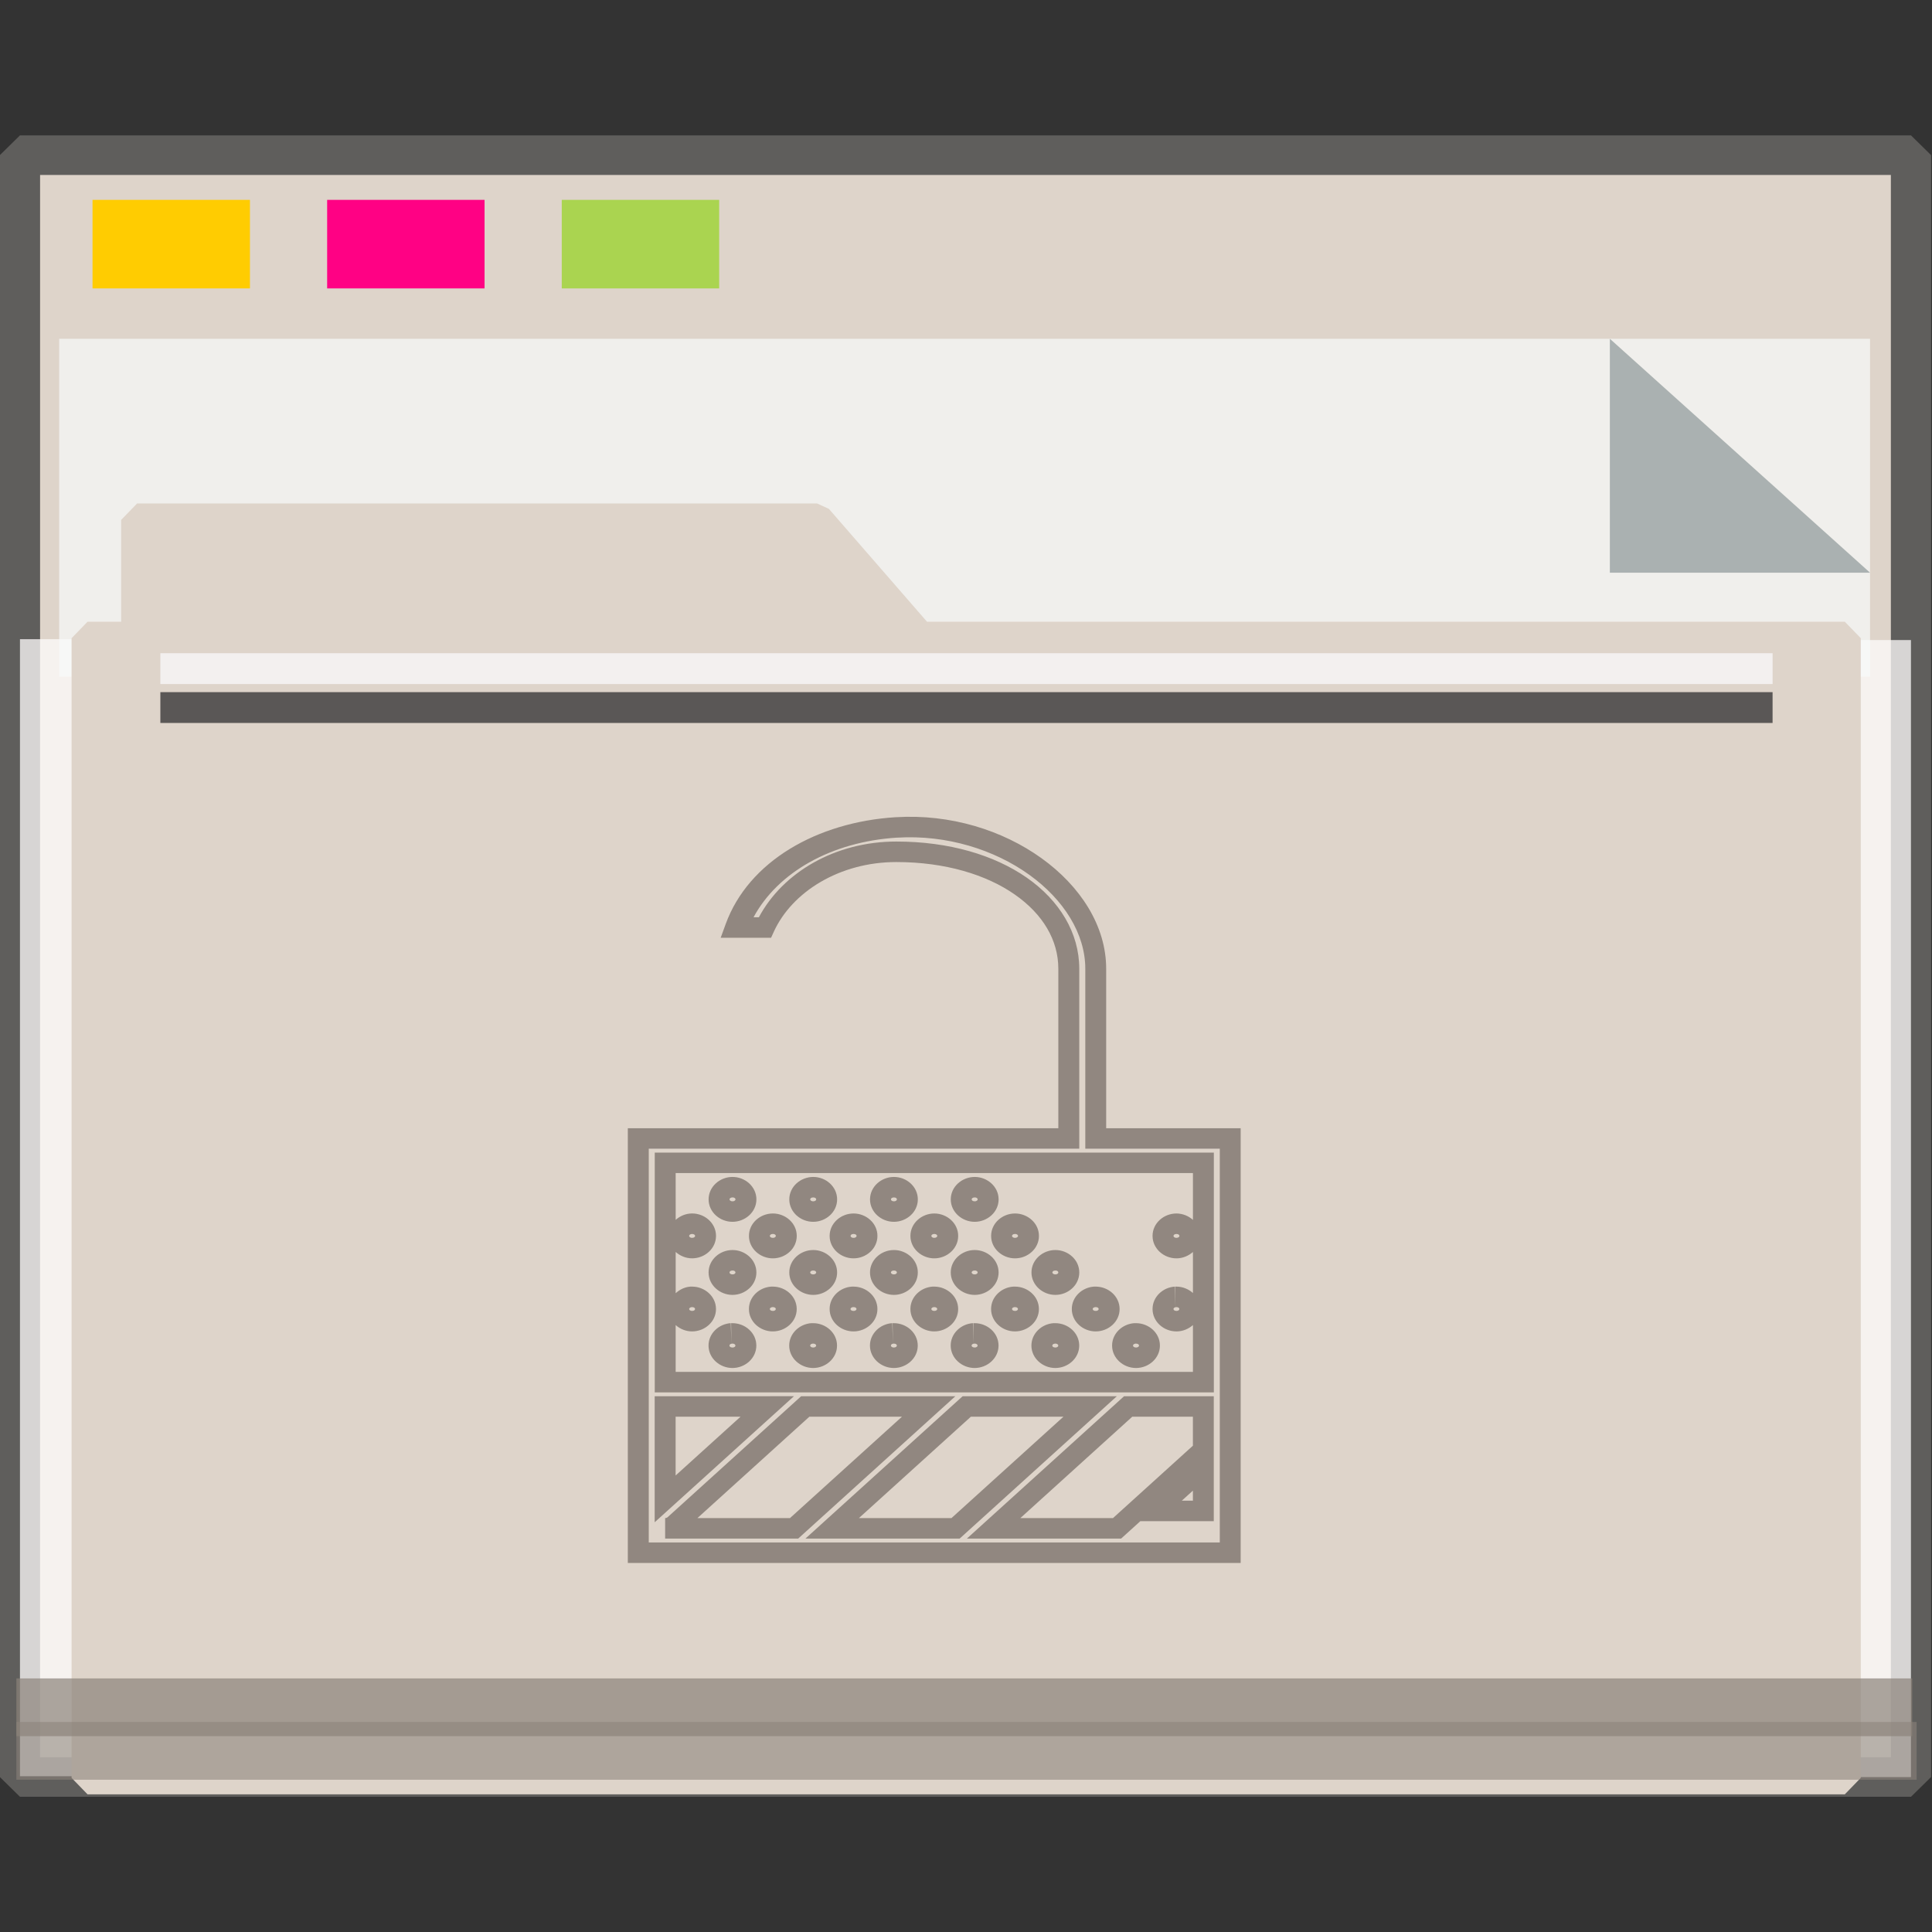 <?xml version="1.0" encoding="UTF-8" standalone="no"?>
<svg
   xmlns:dc="http://purl.org/dc/elements/1.1/"
   xmlns:cc="http://creativecommons.org/ns#"
   xmlns:rdf="http://www.w3.org/1999/02/22-rdf-syntax-ns#"
   xmlns:svg="http://www.w3.org/2000/svg"
   xmlns="http://www.w3.org/2000/svg"
   xmlns:xlink="http://www.w3.org/1999/xlink"
   xmlns:sodipodi="http://sodipodi.sourceforge.net/DTD/sodipodi-0.dtd"
   xmlns:inkscape="http://www.inkscape.org/namespaces/inkscape"
   inkscape:version="1.0beta2 (2b71d25d45, 2019-12-03)"
   sodipodi:docname="folder-unlocked.svg"
   width="64"
   version="1.1"
   height="64"
   id="svg2">
  <rect width="100%" height="100%" fill="#333333" stroke="none"/>
  <sodipodi:namedview
     inkscape:document-rotation="0"
     inkscape:current-layer="lock1"
     inkscape:window-maximized="1"
     inkscape:window-y="21"
     inkscape:window-x="0"
     inkscape:cy="35.909641"
     inkscape:cx="32"
     inkscape:zoom="27.040124"
     showgrid="false"
     id="namedview18"
     inkscape:window-height="1027"
     inkscape:window-width="1920"
     inkscape:pageshadow="2"
     inkscape:pageopacity="0"
     guidetolerance="10"
     gridtolerance="10"
     objecttolerance="10"
     borderopacity="1"
     bordercolor="#666666"
     pagecolor="#8C837B" />
  <defs
     id="defs5455">
    <linearGradient
       id="linearGradient4178"
       xlink:href="#linearGradient4172-5"
       y1="541.798"
       y2="499.784"
       gradientUnits="userSpaceOnUse"
       x2="0"
       gradientTransform="matrix(1 0 0 1 0 0.176)" />
    <linearGradient
       id="linearGradient4172-5">
      <stop
         style="stop-color:#3daee9"
         id="stop4174-6" />
      <stop
         offset="1"
         style="stop-color:#6cc1ef"
         id="stop4176-6" />
    </linearGradient>
    <linearGradient
       id="linearGradient4314-5">
      <stop
         style="stop-color:#ff4b00;stop-opacity:1"
         offset="0"
         id="stop4316-5" />
      <stop
         style="stop-color:#ff5500;stop-opacity:1"
         offset="1"
         id="stop4318-8" />
    </linearGradient>
  </defs>
  <g
     transform="translate(0.034,-0.875)"
     id="layer1-3"
     inkscape:label="Layer 1">
    <g
       id="g938"
       transform="matrix(0.984,0,0,0.963,-3.199,-18.562)">
      <g
         id="g1521"
         transform="matrix(0.995,0,0,1,0.645,-1.038)">
        <g
           id="g852">
          <rect
             y="26.559"
             x="3.26"
             height="55.79"
             width="63.981"
             id="rect817"
             style="opacity:1;fill:#DED4CA;fill-opacity:1;fill-rule:nonzero;stroke:#5f5e5c;stroke-width:1.361;stroke-linecap:square;stroke-linejoin:bevel;stroke-miterlimit:4;stroke-dasharray:none;stroke-opacity:1;paint-order:markers stroke fill" />
          <rect
             transform="rotate(90)"
             style="opacity:1;fill:#fefbfb;fill-opacity:0.755;fill-rule:nonzero;stroke:none;stroke-width:0.069;stroke-linecap:square;stroke-linejoin:bevel;stroke-miterlimit:4;stroke-dasharray:none;stroke-opacity:0.796;paint-order:markers stroke fill"
             id="rect1500"
             width="39.113"
             height="1.928"
             x="43.239"
             y="-67.24" />
          <rect
             y="-5.875"
             x="43.209"
             height="2.615"
             width="39.113"
             id="rect1498"
             style="opacity:1;fill:#fefbfb;fill-opacity:0.755;fill-rule:nonzero;stroke:none;stroke-width:0.081;stroke-linecap:square;stroke-linejoin:bevel;stroke-miterlimit:4;stroke-dasharray:none;stroke-opacity:0.796;paint-order:markers stroke fill"
             transform="rotate(90)" />
          <g
             style="opacity:0.693"
             transform="matrix(0.267,0,0,0.377,-8.229,12.423)"
             id="g851">
            <path
               inkscape:connector-curvature="0"
               style="opacity:1;fill:#f8fafa;fill-opacity:1;fill-rule:nonzero;stroke:none;stroke-width:0.67;stroke-linecap:square;stroke-linejoin:bevel;stroke-miterlimit:4;stroke-dasharray:none;stroke-opacity:0.796;paint-order:markers stroke fill"
               d="M 47.996,54.25 H 277.469 V 85.091 H 47.996 Z"
               id="rect831" />
            <path
               style="opacity:1;fill:#93a2a5;fill-opacity:1;fill-rule:nonzero;stroke:none;stroke-width:0.211;stroke-linecap:square;stroke-linejoin:bevel;stroke-miterlimit:4;stroke-dasharray:none;stroke-opacity:0.796;paint-order:markers stroke fill"
               d="M 277.469,75.592 244.5,54.25 v 21.342 z"
               id="path1496"
               inkscape:connector-curvature="0"
               sodipodi:nodetypes="cccc" />
          </g>
          <g
             id="g1484"
             style="fill:#DED4CA;fill-opacity:1;stroke:#DED4CA;stroke-width:1.162;stroke-miterlimit:4;stroke-dasharray:none;stroke-opacity:1"
             transform="matrix(0.929,0,0,0.974,2.527,4.016)">
            <path
               sodipodi:nodetypes="cccccccccc"
               id="rect821"
               style="opacity:1;fill:#DED4CA;fill-opacity:1;fill-rule:nonzero;stroke:#DED4CA;stroke-width:1.162;stroke-linecap:square;stroke-linejoin:bevel;stroke-miterlimit:4;stroke-dasharray:none;stroke-opacity:1;paint-order:markers stroke fill"
               d="m 5.056,36.026 h 24.762 l 3.746,4.178 H 5.056 Z M 3.25,40.204 h 64 v 40.251 h -64 z"
               inkscape:connector-curvature="0" />
          </g>
          <rect
             style="opacity:1;fill:#ffcc00;fill-opacity:0.993;fill-rule:nonzero;stroke:none;stroke-width:0.477;stroke-linecap:square;stroke-linejoin:bevel;stroke-miterlimit:4;stroke-dasharray:none;stroke-opacity:1;paint-order:markers stroke fill"
             id="rect825"
             width="5.326"
             height="3.046"
             x="5.715"
             y="28.097" />
          <rect
             y="28.097"
             x="13.653"
             height="3.046"
             width="5.326"
             id="rect827"
             style="opacity:1;fill:#ff0084;fill-opacity:0.993;fill-rule:nonzero;stroke:none;stroke-width:0.477;stroke-linecap:square;stroke-linejoin:bevel;stroke-miterlimit:4;stroke-dasharray:none;stroke-opacity:1;paint-order:markers stroke fill" />
          <rect
             style="opacity:1;fill:#aad450;fill-opacity:0.993;fill-rule:nonzero;stroke:none;stroke-width:0.477;stroke-linecap:square;stroke-linejoin:bevel;stroke-miterlimit:4;stroke-dasharray:none;stroke-opacity:1;paint-order:markers stroke fill"
             id="rect829"
             width="5.326"
             height="3.046"
             x="21.591"
             y="28.097" />
          <rect
             style="opacity:0.704;fill:#8C837B;fill-opacity:0.997;fill-rule:nonzero;stroke:none;stroke-width:0.09;stroke-linecap:square;stroke-linejoin:bevel;stroke-miterlimit:4;stroke-dasharray:none;stroke-opacity:0.796;paint-order:markers stroke fill"
             id="rect855"
             width="64.144"
             height="1.987"
             x="3.138"
             y="78.957" />
          <rect
             y="80.456"
             x="3.138"
             height="1.987"
             width="64.293"
             id="rect853"
             style="opacity:0.597;fill:#8C837B;fill-opacity:0.969;fill-rule:nonzero;stroke:none;stroke-width:0.09;stroke-linecap:square;stroke-linejoin:bevel;stroke-miterlimit:4;stroke-dasharray:none;stroke-opacity:0.796;paint-order:markers stroke fill" />
          <rect
             style="opacity:0.704;fill:#fcfdff;fill-opacity:1;fill-rule:nonzero;stroke:none;stroke-width:0.061;stroke-linecap:square;stroke-linejoin:bevel;stroke-miterlimit:4;stroke-dasharray:none;stroke-opacity:0.796;paint-order:markers stroke fill"
             id="rect1504"
             width="54.548"
             height="1.06"
             x="8.01"
             y="43.692" />
          <rect
             y="45.031"
             x="8.01"
             height="1.06"
             width="54.548"
             id="rect1523"
             style="opacity:0.597;fill:#000207;fill-opacity:1;fill-rule:nonzero;stroke:none;stroke-width:0.061;stroke-linecap:square;stroke-linejoin:bevel;stroke-miterlimit:4;stroke-dasharray:none;stroke-opacity:0.796;paint-order:markers stroke fill" />
          <g
             id="g5783"
             transform="matrix(0,1.017,-0.983,0,96.597,25.588)" />
          <g
             style="fill:none;stroke:#fcfcfc;stroke-width:1.138;stroke-miterlimit:4;stroke-dasharray:none;stroke-opacity:1"
             id="g6129"
             transform="matrix(0.744,0,0,0.757,-32.535,-533.79)" />
          <g
             transform="matrix(0.753,0,0,0.766,-471.298,-498.869)"
             id="lock1"
             style="opacity:0.948;fill:none;stroke:#fbfbfb;stroke-width:1.136;stroke-miterlimit:4;stroke-dasharray:none;stroke-opacity:1">
            <path
               style="color:#8C837B;font-style:normal;font-variant:normal;font-weight:normal;font-stretch:normal;font-size:medium;line-height:normal;font-family:sans-serif;font-variant-ligatures:normal;font-variant-position:normal;font-variant-caps:normal;font-variant-numeric:normal;font-variant-alternates:normal;font-variant-east-asian:normal;font-feature-settings:normal;font-variation-settings:normal;text-indent:0;text-align:start;text-decoration:none;text-decoration-line:none;text-decoration-style:solid;text-decoration-color:#8C837B;letter-spacing:normal;word-spacing:normal;text-transform:none;writing-mode:lr-tb;direction:ltr;text-orientation:mixed;dominant-baseline:auto;baseline-shift:baseline;text-anchor:start;white-space:normal;shape-padding:0;shape-margin:0;inline-size:0;clip-rule:nonzero;display:inline;overflow:visible;visibility:visible;opacity:1;isolation:auto;mix-blend-mode:normal;color-interpolation:sRGB;color-interpolation-filters:linearRGB;solid-color:#8C837B;solid-opacity:1;vector-effect:none;fill:#8C837B;fill-opacity:0.989;fill-rule:nonzero;stroke:none;stroke-width:0.93;stroke-linecap:butt;stroke-linejoin:miter;stroke-miterlimit:4;stroke-dasharray:none;stroke-dashoffset:0;stroke-opacity:1;color-rendering:auto;image-rendering:auto;shape-rendering:auto;text-rendering:auto;enable-background:accumulate;stop-color:#8C837B;stop-opacity:1"
               d="m 669.572,715.668 c -3.533,0.22 -6.614,1.981 -7.64,4.8 l -0.224,0.614 h 2.264 l 0.124,-0.272 c 0.82,-1.792 2.959,-3.128 5.503,-3.128 2.207,0 4.051,0.572 5.32,1.456 1.269,0.884 1.96,2.052 1.96,3.336 v 7.162 h -12.224 -1.21 -5.91 v 11.402 8.121 h 27.537 v -8.121 -11.402 h -6.043 v -7.162 c 0,-1.933 -1.165,-3.715 -2.908,-4.966 -1.743,-1.251 -4.083,-1.993 -6.551,-1.839 z m 0.059,0.919 c 2.238,-0.139 4.376,0.543 5.937,1.663 1.561,1.12 2.523,2.656 2.523,4.223 v 8.082 h 6.043 v 10.482 7.2 h -25.658 v -7.2 -10.482 h 4.971 1.21 13.163 v -8.082 c 0,-1.613 -0.893,-3.069 -2.355,-4.087 -1.462,-1.018 -3.493,-1.625 -5.865,-1.625 -2.747,0 -5.098,1.385 -6.176,3.4 h -0.239 c 1.087,-2.017 3.501,-3.392 6.445,-3.575 z m -10.886,14.142 v 0.459 10.309 h 25.122 v -10.768 h -5.307 -15.113 z m 0.94,0.919 h 3.762 15.113 4.367 v 2.103 c -0.196,-0.176 -0.46,-0.286 -0.74,-0.287 h -0.002 c -0.569,7.4e-4 -1.074,0.438 -1.072,1.009 8.9e-4,0.57 0.505,1.005 1.072,1.006 h 0.002 c 0.28,-3.6e-4 0.543,-0.111 0.74,-0.286 v 1.842 c -0.196,-0.176 -0.46,-0.286 -0.74,-0.287 -0.015,-2.8e-4 -0.029,-2.8e-4 -0.044,0 -0.006,9e-5 -0.01,-1.5e-4 -0.015,0 l 0.015,0.92 -0.032,-0.92 c -0.539,0.036 -0.999,0.463 -0.998,1.006 v 0.002 c 9.1e-4,0.57 0.505,1.004 1.072,1.004 h 0.002 c 0.28,-3.8e-4 0.543,-0.109 0.74,-0.285 v 2.101 H 659.685 v -2.101 c 0.196,0.176 0.458,0.284 0.738,0.285 h 0.002 c 0.567,-7.6e-4 1.072,-0.434 1.072,-1.004 v -0.002 c -9e-4,-0.57 -0.505,-1.005 -1.072,-1.006 -0.02,-3.8e-4 -0.039,-6.2e-4 -0.059,0 h -0.008 -0.008 c -0.256,0.017 -0.485,0.133 -0.664,0.296 v -1.852 c 0.196,0.176 0.458,0.286 0.738,0.286 h 0.002 c 0.567,-7.4e-4 1.071,-0.436 1.072,-1.006 0.002,-0.572 -0.504,-1.009 -1.072,-1.009 h -0.002 c -0.28,3.8e-4 -0.542,0.111 -0.738,0.287 z m 2.552,0.175 c -0.569,7.5e-4 -1.074,0.439 -1.072,1.011 0.002,0.569 0.506,1.004 1.072,1.004 0.568,8.7e-4 1.074,-0.434 1.076,-1.004 v -0.002 c 4.9e-4,-0.572 -0.506,-1.011 -1.076,-1.009 z m 3.631,0 c -0.57,-8.9e-4 -1.078,0.437 -1.077,1.009 v 0.002 c 0.002,0.571 0.509,1.006 1.077,1.004 0.567,-7.4e-4 1.071,-0.435 1.072,-1.004 v -0.002 c 5.1e-4,-0.571 -0.504,-1.009 -1.072,-1.009 z m 3.626,0 c -0.57,-8.9e-4 -1.076,0.437 -1.076,1.009 v 0.002 c 0.002,0.571 0.508,1.006 1.076,1.004 0.567,-7.4e-4 1.071,-0.435 1.072,-1.004 v -0.002 c 4.9e-4,-0.571 -0.504,-1.009 -1.072,-1.009 z m 3.624,0 c -0.568,0.002 -1.073,0.439 -1.072,1.009 v 0.002 c 0.002,0.569 0.507,1.004 1.074,1.004 0.568,3.5e-4 1.074,-0.434 1.076,-1.004 v -0.002 c 5e-4,-0.572 -0.507,-1.01 -1.076,-1.009 h -0.002 z m -10.879,0.92 c 0.1,-2.1e-4 0.135,0.054 0.134,0.087 -5e-5,0.033 -0.035,0.087 -0.134,0.087 -0.099,-1.2e-4 -0.134,-0.054 -0.134,-0.087 -9e-5,-0.033 0.035,-0.087 0.134,-0.087 z m 3.627,0 c 0.099,1.4e-4 0.135,0.054 0.134,0.087 -5e-5,0.033 -0.035,0.087 -0.134,0.087 -0.099,2.2e-4 -0.136,-0.054 -0.136,-0.087 -9e-5,-0.033 0.036,-0.087 0.136,-0.087 z m 3.626,0 c 0.099,1.4e-4 0.135,0.054 0.134,0.087 -8e-5,0.033 -0.035,0.087 -0.134,0.087 -0.099,2.2e-4 -0.134,-0.054 -0.134,-0.087 -1.1e-4,-0.033 0.035,-0.087 0.134,-0.087 z m 3.627,0 h 0.002 c 0.1,-2.1e-4 0.135,0.054 0.134,0.087 -5e-5,0.033 -0.035,0.087 -0.134,0.087 h -0.002 c -0.099,-1.2e-4 -0.134,-0.054 -0.134,-0.087 -9e-5,-0.033 0.035,-0.087 0.134,-0.087 z m -9.069,0.721 c -0.569,7.4e-4 -1.074,0.438 -1.072,1.009 9.2e-4,0.57 0.505,1.005 1.072,1.006 0.569,8.9e-4 1.075,-0.434 1.076,-1.006 0.002,-0.573 -0.506,-1.011 -1.076,-1.009 z m 3.629,0 c -0.57,-8.9e-4 -1.077,0.436 -1.076,1.009 9.1e-4,0.572 0.507,1.007 1.076,1.006 0.567,-7.4e-4 1.072,-0.436 1.072,-1.006 0.002,-0.572 -0.504,-1.009 -1.072,-1.009 z m 3.626,0 c -0.569,7.4e-4 -1.074,0.438 -1.072,1.009 9e-4,0.57 0.505,1.005 1.072,1.006 h 0.002 c 0.567,-7.4e-4 1.072,-0.436 1.072,-1.006 0.002,-0.572 -0.504,-1.009 -1.072,-1.009 z m 3.626,0 c -0.569,7.4e-4 -1.074,0.438 -1.072,1.009 8.9e-4,0.57 0.505,1.005 1.072,1.006 0.569,8.9e-4 1.077,-0.434 1.077,-1.006 0.002,-0.573 -0.507,-1.011 -1.077,-1.009 z m -14.508,0.92 h 0.002 c 0.097,8.8e-4 0.133,0.054 0.133,0.087 -5e-5,0.033 -0.036,0.086 -0.133,0.087 -0.099,-1.3e-4 -0.134,-0.054 -0.134,-0.087 -9e-5,-0.033 0.035,-0.086 0.133,-0.087 z m 3.629,0 c 0.1,-2.1e-4 0.135,0.054 0.134,0.087 -6e-5,0.033 -0.035,0.087 -0.134,0.087 -0.099,-1.3e-4 -0.136,-0.054 -0.136,-0.087 -9e-5,-0.033 0.037,-0.087 0.136,-0.087 z m 3.626,0 h 0.002 c 0.099,1.3e-4 0.135,0.054 0.134,0.087 -5e-5,0.033 -0.035,0.087 -0.134,0.087 h -0.002 c -0.099,2e-4 -0.134,-0.054 -0.134,-0.087 -8e-5,-0.033 0.035,-0.087 0.134,-0.087 z m 3.627,0 h 0.002 c 0.097,8.8e-4 0.133,0.054 0.133,0.087 -5e-5,0.033 -0.036,0.086 -0.133,0.087 -0.099,-1.3e-4 -0.134,-0.054 -0.134,-0.087 -1e-4,-0.033 0.035,-0.086 0.133,-0.087 z m 3.627,0 c 0.1,-2.1e-4 0.136,0.054 0.136,0.087 -6e-5,0.033 -0.037,0.087 -0.136,0.087 -0.099,-1.3e-4 -0.134,-0.054 -0.134,-0.087 -8e-5,-0.033 0.035,-0.087 0.134,-0.087 z m 7.253,0 h 0.002 c 0.097,8.8e-4 0.133,0.054 0.133,0.087 -6e-5,0.033 -0.036,0.086 -0.133,0.087 -0.099,-1.3e-4 -0.134,-0.054 -0.134,-0.087 -6e-5,-0.033 0.035,-0.086 0.133,-0.087 z m -19.949,0.721 c -0.569,7.7e-4 -1.074,0.438 -1.072,1.009 9e-4,0.57 0.505,1.005 1.072,1.006 0.569,8.8e-4 1.075,-0.434 1.076,-1.006 0.002,-0.573 -0.506,-1.011 -1.076,-1.009 z m 3.631,0 c -0.57,-8.8e-4 -1.079,0.436 -1.077,1.009 9.2e-4,0.572 0.509,1.007 1.077,1.006 0.567,-7.6e-4 1.072,-0.436 1.072,-1.006 0.002,-0.572 -0.504,-1.009 -1.072,-1.009 z m 3.626,0 c -0.57,-8.8e-4 -1.077,0.436 -1.076,1.009 9e-4,0.572 0.507,1.007 1.076,1.006 0.567,-7.6e-4 1.072,-0.436 1.072,-1.006 0.002,-0.572 -0.504,-1.009 -1.072,-1.009 z m 3.624,0 c -0.568,0.002 -1.074,0.438 -1.072,1.009 9e-4,0.57 0.507,1.005 1.074,1.006 0.568,3.4e-4 1.075,-0.435 1.076,-1.006 0.002,-0.573 -0.506,-1.01 -1.076,-1.009 z m 3.627,0 c -0.569,7.7e-4 -1.074,0.438 -1.072,1.009 9.1e-4,0.57 0.505,1.005 1.072,1.006 0.569,8.8e-4 1.075,-0.434 1.076,-1.006 0.002,-0.573 -0.506,-1.011 -1.076,-1.009 z m -14.506,0.92 c 0.1,-2.1e-4 0.135,0.054 0.134,0.087 -5e-5,0.033 -0.035,0.087 -0.134,0.087 -0.099,-1.3e-4 -0.134,-0.054 -0.134,-0.087 -9e-5,-0.033 0.035,-0.087 0.134,-0.087 z m 3.627,0 c 0.099,1.3e-4 0.135,0.054 0.134,0.087 -5e-5,0.033 -0.035,0.087 -0.134,0.087 -0.099,2.2e-4 -0.136,-0.054 -0.136,-0.087 -9e-5,-0.033 0.036,-0.087 0.136,-0.087 z m 3.626,0 c 0.099,1.3e-4 0.135,0.054 0.134,0.087 -8e-5,0.033 -0.035,0.087 -0.134,0.087 -0.099,2.2e-4 -0.134,-0.054 -0.134,-0.087 -1.1e-4,-0.033 0.035,-0.087 0.134,-0.087 z m 3.627,0 h 0.002 c 0.1,-2.1e-4 0.135,0.054 0.134,0.087 -5e-5,0.033 -0.035,0.087 -0.134,0.087 h -0.002 c -0.099,-1.3e-4 -0.134,-0.054 -0.134,-0.087 -9e-5,-0.033 0.035,-0.087 0.134,-0.087 z m 3.627,0 c 0.1,-2.1e-4 0.135,0.054 0.134,0.087 -6e-5,0.033 -0.035,0.087 -0.134,0.087 -0.099,-1.3e-4 -0.134,-0.054 -0.134,-0.087 -8e-5,-0.033 0.035,-0.087 0.134,-0.087 z m -12.767,0.723 c -0.541,0.034 -1.002,0.461 -1.002,1.006 v 0.002 c 9.2e-4,0.57 0.505,1.004 1.072,1.004 0.569,8.6e-4 1.075,-0.433 1.076,-1.004 v -0.002 c -9e-4,-0.572 -0.507,-1.007 -1.076,-1.006 -0.013,-2.3e-4 -0.027,-2.3e-4 -0.04,0 h -0.015 z m 3.626,0 c -0.541,0.034 -1.002,0.461 -1.002,1.006 v 0.002 c 9.1e-4,0.572 0.507,1.006 1.076,1.004 0.567,-7.6e-4 1.072,-0.434 1.072,-1.004 v -0.002 c -9e-4,-0.57 -0.505,-1.005 -1.072,-1.006 -0.02,-3.8e-4 -0.039,-6.2e-4 -0.059,0 h -0.007 z m 3.626,0 c -0.539,0.036 -0.999,0.463 -0.998,1.006 v 0.002 c 9e-4,0.57 0.505,1.004 1.072,1.004 h 0.002 c 0.567,-7.6e-4 1.072,-0.434 1.072,-1.004 v -0.002 c -9e-4,-0.57 -0.505,-1.005 -1.072,-1.006 -0.02,-4.1e-4 -0.04,-6.4e-4 -0.06,0 h -0.007 z m 3.629,0 c -0.541,0.034 -1.002,0.461 -1.002,1.006 v 0.002 c 8.9e-4,0.57 0.505,1.004 1.072,1.004 0.569,8.6e-4 1.077,-0.433 1.077,-1.004 v -0.002 c -9e-4,-0.572 -0.509,-1.007 -1.077,-1.006 -0.014,-2.3e-4 -0.027,-2.6e-4 -0.04,0 h -0.015 z m 3.627,0 c -0.541,0.034 -1.002,0.461 -1.002,1.006 v 0.002 c 9.1e-4,0.572 0.507,1.006 1.076,1.004 0.567,-7.6e-4 1.072,-0.434 1.072,-1.004 v -0.002 c -8.9e-4,-0.57 -0.505,-1.005 -1.072,-1.006 -0.02,-3.8e-4 -0.039,-6.2e-4 -0.059,0 h -0.008 z m -18.078,0.92 c 8.1e-4,-9e-5 8.8e-4,5e-5 0.002,0 h 0.006 0.007 c 0.098,1.1e-4 0.132,0.052 0.133,0.086 -6.6e-4,0.033 -0.035,0.085 -0.131,0.086 -0.099,-1.2e-4 -0.134,-0.053 -0.134,-0.086 -2e-5,-0.03 0.032,-0.078 0.119,-0.086 z m 3.627,0 c 8.1e-4,-8e-5 8.8e-4,5e-5 0.002,0 h 0.006 0.008 c 0.098,-2.1e-4 0.132,0.052 0.133,0.086 -6.6e-4,0.033 -0.034,0.086 -0.133,0.086 -0.099,-1.2e-4 -0.136,-0.053 -0.136,-0.086 -2e-5,-0.03 0.033,-0.078 0.121,-0.086 z m 3.627,0 h 0.007 0.008 c 0.098,1.1e-4 0.132,0.052 0.133,0.086 -6.7e-4,0.033 -0.035,0.086 -0.133,0.086 h -0.002 c -0.099,2.1e-4 -0.134,-0.052 -0.134,-0.086 -3e-5,-0.03 0.031,-0.079 0.121,-0.086 z m 3.626,0 c 8e-4,-9e-5 8.6e-4,5e-5 0.002,0 h 0.007 0.007 c 0.098,1.1e-4 0.132,0.052 0.133,0.086 -6.6e-4,0.033 -0.035,0.085 -0.131,0.086 -0.099,-1.2e-4 -0.134,-0.053 -0.134,-0.086 -4e-5,-0.03 0.03,-0.078 0.118,-0.086 z m 3.627,0 c 8.1e-4,-8e-5 8.7e-4,5e-5 0.002,0 h 0.007 0.007 c 0.098,-2.1e-4 0.133,0.052 0.134,0.086 -6.6e-4,0.033 -0.036,0.086 -0.134,0.086 -0.099,-1.2e-4 -0.134,-0.053 -0.134,-0.086 -3e-5,-0.03 0.031,-0.078 0.119,-0.086 z m 3.627,0 c 8.1e-4,-8e-5 8.6e-4,5e-5 0.002,0 h 0.007 0.007 c 0.098,1.1e-4 0.132,0.052 0.133,0.086 -6.8e-4,0.033 -0.035,0.086 -0.133,0.086 -0.099,2.1e-4 -0.136,-0.052 -0.136,-0.086 -2e-5,-0.03 0.033,-0.078 0.121,-0.086 z m 3.627,0 c 8.1e-4,-9e-5 8.7e-4,5e-5 0.002,0 h 0.006 0.007 c 0.098,1.1e-4 0.132,0.052 0.133,0.086 -6.4e-4,0.033 -0.035,0.085 -0.131,0.086 -0.099,-1.2e-4 -0.134,-0.053 -0.134,-0.086 -3e-5,-0.03 0.032,-0.078 0.119,-0.086 z m -20.01,0.721 c -0.539,0.036 -0.999,0.463 -0.998,1.006 -5.1e-4,0.571 0.504,1.007 1.072,1.008 0.57,8.8e-4 1.077,-0.436 1.076,-1.009 -9.1e-4,-0.572 -0.507,-1.006 -1.076,-1.004 -0.014,-2.7e-4 -0.028,-2.7e-4 -0.042,0 -0.006,8e-5 -0.01,-1.8e-4 -0.015,0 l 0.015,0.919 z m 3.631,0 c -0.541,0.034 -1.004,0.461 -1.004,1.006 -4.8e-4,0.572 0.508,1.009 1.077,1.008 0.569,-7.3e-4 1.074,-0.438 1.072,-1.009 -8.9e-4,-0.57 -0.505,-1.004 -1.072,-1.004 -0.02,-4.1e-4 -0.04,-6.5e-4 -0.06,0 h -0.007 z m 3.626,0 c -0.541,0.034 -1.002,0.461 -1.002,1.006 -5e-4,0.572 0.506,1.009 1.076,1.008 0.569,-7.2e-4 1.074,-0.438 1.072,-1.009 -9.1e-4,-0.57 -0.505,-1.004 -1.072,-1.004 -0.014,-2.8e-4 -0.029,-2.8e-4 -0.044,0 -0.006,8e-5 -0.01,-1.8e-4 -0.015,0 l 0.015,0.919 z m 3.624,0 c -0.539,0.036 -0.999,0.463 -0.998,1.006 -5.1e-4,0.571 0.506,1.007 1.074,1.008 0.57,3.6e-4 1.077,-0.437 1.076,-1.009 -9.1e-4,-0.572 -0.509,-1.006 -1.077,-1.004 -0.014,-2.4e-4 -0.028,-2.7e-4 -0.042,0 -0.006,8e-5 -0.01,-1.8e-4 -0.015,0 l 0.015,0.919 z m 3.631,0 c -0.541,0.034 -1.002,0.461 -1.002,1.006 -5.1e-4,0.571 0.504,1.007 1.072,1.008 0.57,8.8e-4 1.077,-0.436 1.076,-1.009 -8.9e-4,-0.572 -0.507,-1.006 -1.076,-1.004 -0.013,-2.3e-4 -0.027,-2.4e-4 -0.04,0 h -0.015 z m 3.627,0 c -0.541,0.034 -1.004,0.461 -1.004,1.006 -4.9e-4,0.572 0.508,1.009 1.077,1.008 0.569,-7.3e-4 1.074,-0.438 1.072,-1.009 -9e-4,-0.57 -0.505,-1.004 -1.072,-1.004 -0.02,-4.1e-4 -0.04,-6.5e-4 -0.06,0 h -0.007 z m -18.075,0.919 h 0.004 0.008 c 0.099,-2.1e-4 0.134,0.054 0.134,0.087 v 0.002 c 8e-5,0.033 -0.035,0.086 -0.134,0.086 -0.099,-1.3e-4 -0.135,-0.052 -0.134,-0.086 v -0.002 -0.002 c -3e-5,-0.03 0.03,-0.079 0.123,-0.086 z m 3.624,0 h 0.002 0.007 0.007 c 0.099,1.3e-4 0.134,0.054 0.134,0.087 10e-5,0.033 -0.035,0.087 -0.134,0.087 -0.1,2.1e-4 -0.136,-0.054 -0.136,-0.087 -2e-5,-0.03 0.03,-0.081 0.121,-0.087 z m 3.627,0 h 0.002 0.006 0.007 c 0.099,1.3e-4 0.134,0.054 0.134,0.087 9e-5,0.033 -0.035,0.087 -0.134,0.087 -0.1,2.1e-4 -0.135,-0.054 -0.134,-0.087 -4e-5,-0.03 0.03,-0.081 0.121,-0.087 z m 3.629,0 h 0.006 0.008 c 0.099,-2.1e-4 0.134,0.054 0.134,0.087 9e-5,0.033 -0.035,0.087 -0.134,0.087 h -0.002 c -0.099,-1.1e-4 -0.135,-0.054 -0.134,-0.087 v -0.002 c -3e-5,-0.03 0.03,-0.079 0.123,-0.086 z m 3.627,0 h 0.004 0.008 c 0.099,-2.1e-4 0.134,0.054 0.134,0.087 v 0.002 c 10e-5,0.033 -0.035,0.086 -0.134,0.086 -0.099,-1.3e-4 -0.135,-0.052 -0.134,-0.086 v -0.002 c -3e-5,-0.031 0.03,-0.081 0.123,-0.087 z m 3.624,0 h 0.002 0.006 0.008 c 0.099,1.3e-4 0.134,0.054 0.134,0.087 10e-5,0.033 -0.035,0.087 -0.134,0.087 -0.1,2.1e-4 -0.136,-0.054 -0.136,-0.087 -2e-5,-0.03 0.03,-0.081 0.121,-0.087 z m -21.613,2.363 v 0.459 5.201 l 6.258,-5.661 z m 6.581,0 -0.134,0.122 -5.868,5.312 c -0.025,0.022 -0.066,0.038 -0.109,0.038 v 0.92 h 5.979 l 7.062,-6.392 z m 7.257,0 -0.136,0.122 -6.927,6.27 h 6.929 l 7.063,-6.392 z m 7.252,0 -0.134,0.122 -6.927,6.27 h 6.93 l 0.862,-0.78 h 3.301 v -2.987 -0.487 -2.137 z m -20.149,0.92 h 2.916 l -2.916,2.639 z m 6.009,0 h 4.16 l -5.029,4.551 h -4.159 z m 7.257,0 h 4.159 l -5.029,4.551 h -4.159 z m 7.252,0 h 2.725 v 1.301 l -3.59,3.25 h -4.162 z m 2.725,3.319 v 0.451 h -0.498 z"
               id="path861"
               inkscape:connector-curvature="0"
               sodipodi:nodetypes="cccccscsccccccccccsccccsccccccccccscscccccccccccccccccccccccccccccccccccccccccccccccccccccccccccccccccccccccccccccccccccccccccccccccccccccccccccccccccccccccccccccccccccccccccccccccccccccccccccccccccccccccccccccccccccccccccccccccccccccccccccccccccccccccccccccccccccccccccccccccccccccccccccccccccccccccccccccccccccccccccccccccccccccccccccccccccccccccccccccccccccccccccccccccccccccccccccccccccccccccccccccccccccccccccccccccccccccccccccccccccccccccccccccccccccccccccccccccccccccccccccccccccccccccccccccccccccccccccccccccccccccccccccccc" />
          </g>
        </g>
      </g>
    </g>
  </g>
</svg>
